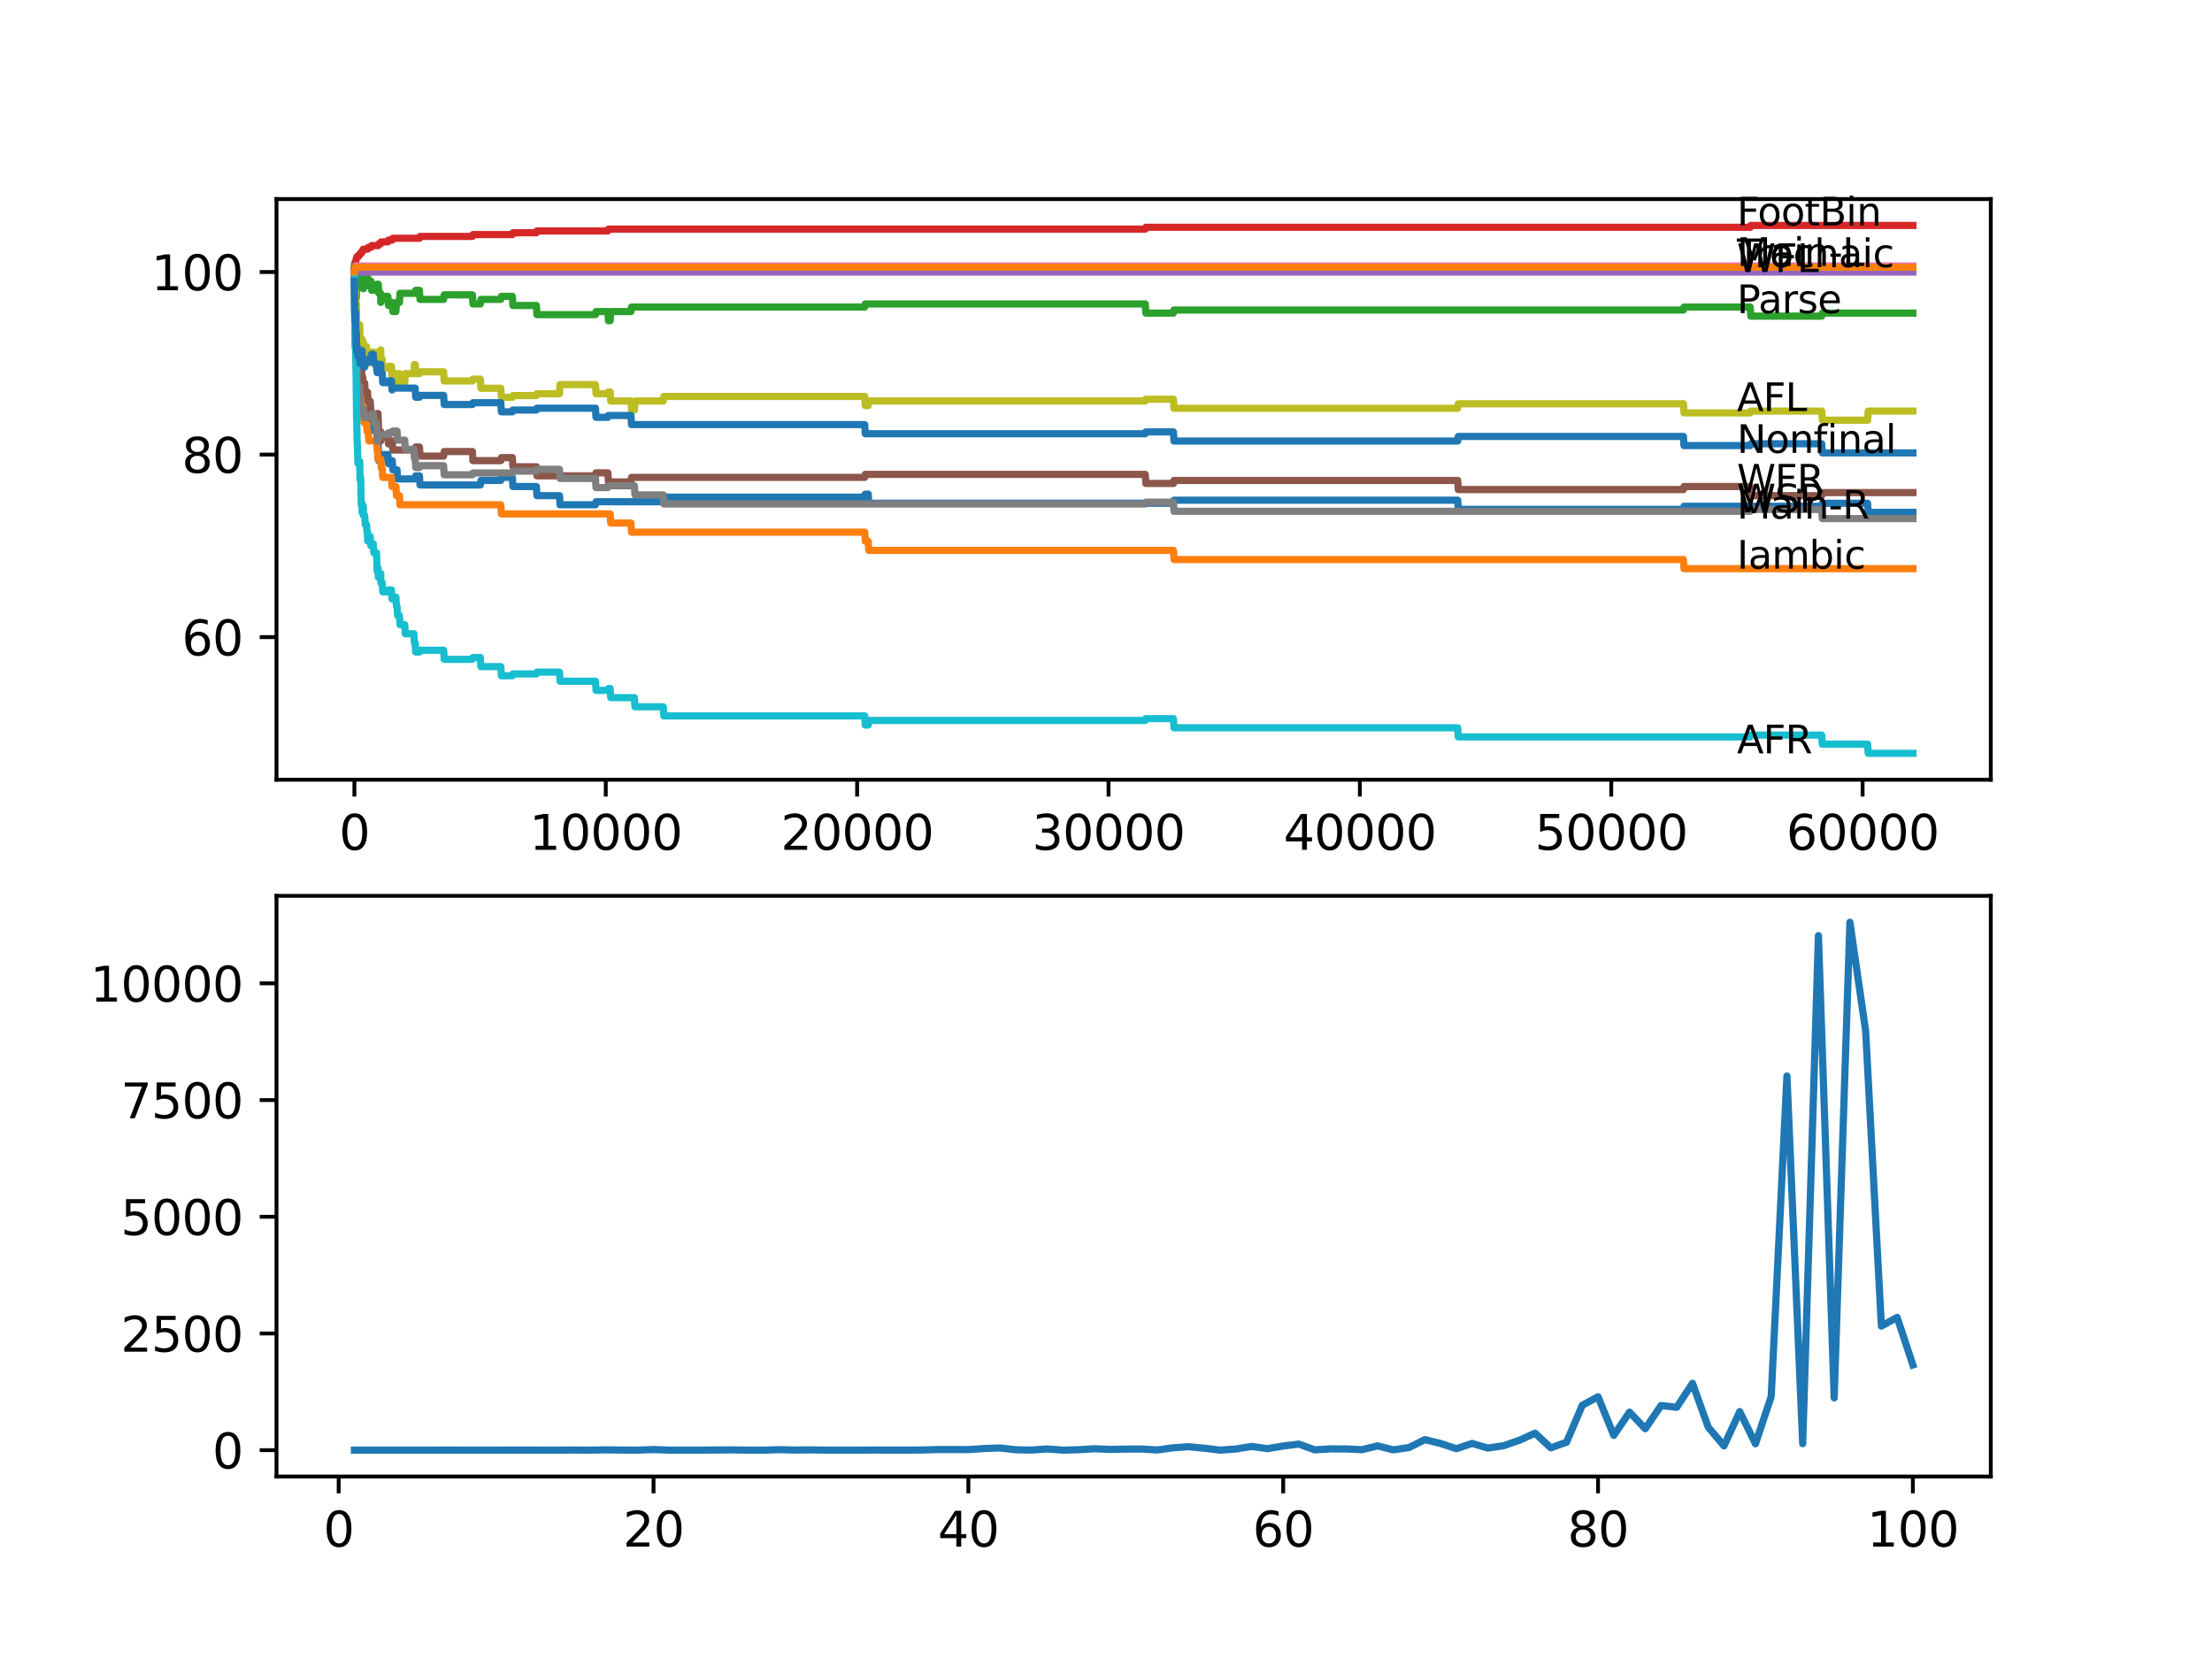 <?xml version="1.0" encoding="utf-8" standalone="no"?>
<!DOCTYPE svg PUBLIC "-//W3C//DTD SVG 1.1//EN"
  "http://www.w3.org/Graphics/SVG/1.1/DTD/svg11.dtd">
<svg xmlns:xlink="http://www.w3.org/1999/xlink" width="460.8pt" height="345.6pt" viewBox="0 0 460.8 345.6" xmlns="http://www.w3.org/2000/svg" version="1.1">
 <defs>
  <style type="text/css">*{stroke-linejoin: round; stroke-linecap: butt}</style>
 </defs>
 <g id="figure_1">
  <g id="patch_1">
   <path d="M 0 345.6 
L 460.8 345.6 
L 460.8 0 
L 0 0 
z
" style="fill: #ffffff"/>
  </g>
  <g id="axes_1">
   <g id="patch_2">
    <path d="M 57.6 162.432 
L 414.72 162.432 
L 414.72 41.472 
L 57.6 41.472 
z
" style="fill: #ffffff"/>
   </g>
   <g id="matplotlib.axis_1">
    <g id="xtick_1">
     <g id="line2d_1">
      <defs>
       <path id="m7d72844272" d="M 0 0 
L 0 3.5 
" style="stroke: #000000; stroke-width: 0.8"/>
      </defs>
      <g>
       <use xlink:href="#m7d72844272" x="73.827" y="162.432" style="stroke: #000000; stroke-width: 0.8"/>
      </g>
     </g>
     <g id="text_1">
      <!-- 0 -->
      <g transform="translate(70.646 177.03)scale(0.1 -0.1)">
       <defs>
        <path id="DejaVuSans-30" d="M 2034 4250 
Q 1547 4250 1301 3770 
Q 1056 3291 1056 2328 
Q 1056 1369 1301 889 
Q 1547 409 2034 409 
Q 2525 409 2770 889 
Q 3016 1369 3016 2328 
Q 3016 3291 2770 3770 
Q 2525 4250 2034 4250 
z
M 2034 4750 
Q 2819 4750 3233 4129 
Q 3647 3509 3647 2328 
Q 3647 1150 3233 529 
Q 2819 -91 2034 -91 
Q 1250 -91 836 529 
Q 422 1150 422 2328 
Q 422 3509 836 4129 
Q 1250 4750 2034 4750 
z
" transform="scale(0.016)"/>
       </defs>
       <use xlink:href="#DejaVuSans-30"/>
      </g>
     </g>
    </g>
    <g id="xtick_2">
     <g id="line2d_2">
      <g>
       <use xlink:href="#m7d72844272" x="126.192" y="162.432" style="stroke: #000000; stroke-width: 0.8"/>
      </g>
     </g>
     <g id="text_2">
      <!-- 10000 -->
      <g transform="translate(110.286 177.03)scale(0.1 -0.1)">
       <defs>
        <path id="DejaVuSans-31" d="M 794 531 
L 1825 531 
L 1825 4091 
L 703 3866 
L 703 4441 
L 1819 4666 
L 2450 4666 
L 2450 531 
L 3481 531 
L 3481 0 
L 794 0 
L 794 531 
z
" transform="scale(0.016)"/>
       </defs>
       <use xlink:href="#DejaVuSans-31"/>
       <use xlink:href="#DejaVuSans-30" x="63.623"/>
       <use xlink:href="#DejaVuSans-30" x="127.246"/>
       <use xlink:href="#DejaVuSans-30" x="190.869"/>
       <use xlink:href="#DejaVuSans-30" x="254.492"/>
      </g>
     </g>
    </g>
    <g id="xtick_3">
     <g id="line2d_3">
      <g>
       <use xlink:href="#m7d72844272" x="178.556" y="162.432" style="stroke: #000000; stroke-width: 0.8"/>
      </g>
     </g>
     <g id="text_3">
      <!-- 20000 -->
      <g transform="translate(162.65 177.03)scale(0.1 -0.1)">
       <defs>
        <path id="DejaVuSans-32" d="M 1228 531 
L 3431 531 
L 3431 0 
L 469 0 
L 469 531 
Q 828 903 1448 1529 
Q 2069 2156 2228 2338 
Q 2531 2678 2651 2914 
Q 2772 3150 2772 3378 
Q 2772 3750 2511 3984 
Q 2250 4219 1831 4219 
Q 1534 4219 1204 4116 
Q 875 4013 500 3803 
L 500 4441 
Q 881 4594 1212 4672 
Q 1544 4750 1819 4750 
Q 2544 4750 2975 4387 
Q 3406 4025 3406 3419 
Q 3406 3131 3298 2873 
Q 3191 2616 2906 2266 
Q 2828 2175 2409 1742 
Q 1991 1309 1228 531 
z
" transform="scale(0.016)"/>
       </defs>
       <use xlink:href="#DejaVuSans-32"/>
       <use xlink:href="#DejaVuSans-30" x="63.623"/>
       <use xlink:href="#DejaVuSans-30" x="127.246"/>
       <use xlink:href="#DejaVuSans-30" x="190.869"/>
       <use xlink:href="#DejaVuSans-30" x="254.492"/>
      </g>
     </g>
    </g>
    <g id="xtick_4">
     <g id="line2d_4">
      <g>
       <use xlink:href="#m7d72844272" x="230.921" y="162.432" style="stroke: #000000; stroke-width: 0.8"/>
      </g>
     </g>
     <g id="text_4">
      <!-- 30000 -->
      <g transform="translate(215.015 177.03)scale(0.1 -0.1)">
       <defs>
        <path id="DejaVuSans-33" d="M 2597 2516 
Q 3050 2419 3304 2112 
Q 3559 1806 3559 1356 
Q 3559 666 3084 287 
Q 2609 -91 1734 -91 
Q 1441 -91 1130 -33 
Q 819 25 488 141 
L 488 750 
Q 750 597 1062 519 
Q 1375 441 1716 441 
Q 2309 441 2620 675 
Q 2931 909 2931 1356 
Q 2931 1769 2642 2001 
Q 2353 2234 1838 2234 
L 1294 2234 
L 1294 2753 
L 1863 2753 
Q 2328 2753 2575 2939 
Q 2822 3125 2822 3475 
Q 2822 3834 2567 4026 
Q 2313 4219 1838 4219 
Q 1578 4219 1281 4162 
Q 984 4106 628 3988 
L 628 4550 
Q 988 4650 1302 4700 
Q 1616 4750 1894 4750 
Q 2613 4750 3031 4423 
Q 3450 4097 3450 3541 
Q 3450 3153 3228 2886 
Q 3006 2619 2597 2516 
z
" transform="scale(0.016)"/>
       </defs>
       <use xlink:href="#DejaVuSans-33"/>
       <use xlink:href="#DejaVuSans-30" x="63.623"/>
       <use xlink:href="#DejaVuSans-30" x="127.246"/>
       <use xlink:href="#DejaVuSans-30" x="190.869"/>
       <use xlink:href="#DejaVuSans-30" x="254.492"/>
      </g>
     </g>
    </g>
    <g id="xtick_5">
     <g id="line2d_5">
      <g>
       <use xlink:href="#m7d72844272" x="283.285" y="162.432" style="stroke: #000000; stroke-width: 0.8"/>
      </g>
     </g>
     <g id="text_5">
      <!-- 40000 -->
      <g transform="translate(267.379 177.03)scale(0.1 -0.1)">
       <defs>
        <path id="DejaVuSans-34" d="M 2419 4116 
L 825 1625 
L 2419 1625 
L 2419 4116 
z
M 2253 4666 
L 3047 4666 
L 3047 1625 
L 3713 1625 
L 3713 1100 
L 3047 1100 
L 3047 0 
L 2419 0 
L 2419 1100 
L 313 1100 
L 313 1709 
L 2253 4666 
z
" transform="scale(0.016)"/>
       </defs>
       <use xlink:href="#DejaVuSans-34"/>
       <use xlink:href="#DejaVuSans-30" x="63.623"/>
       <use xlink:href="#DejaVuSans-30" x="127.246"/>
       <use xlink:href="#DejaVuSans-30" x="190.869"/>
       <use xlink:href="#DejaVuSans-30" x="254.492"/>
      </g>
     </g>
    </g>
    <g id="xtick_6">
     <g id="line2d_6">
      <g>
       <use xlink:href="#m7d72844272" x="335.65" y="162.432" style="stroke: #000000; stroke-width: 0.8"/>
      </g>
     </g>
     <g id="text_6">
      <!-- 50000 -->
      <g transform="translate(319.744 177.03)scale(0.1 -0.1)">
       <defs>
        <path id="DejaVuSans-35" d="M 691 4666 
L 3169 4666 
L 3169 4134 
L 1269 4134 
L 1269 2991 
Q 1406 3038 1543 3061 
Q 1681 3084 1819 3084 
Q 2600 3084 3056 2656 
Q 3513 2228 3513 1497 
Q 3513 744 3044 326 
Q 2575 -91 1722 -91 
Q 1428 -91 1123 -41 
Q 819 9 494 109 
L 494 744 
Q 775 591 1075 516 
Q 1375 441 1709 441 
Q 2250 441 2565 725 
Q 2881 1009 2881 1497 
Q 2881 1984 2565 2268 
Q 2250 2553 1709 2553 
Q 1456 2553 1204 2497 
Q 953 2441 691 2322 
L 691 4666 
z
" transform="scale(0.016)"/>
       </defs>
       <use xlink:href="#DejaVuSans-35"/>
       <use xlink:href="#DejaVuSans-30" x="63.623"/>
       <use xlink:href="#DejaVuSans-30" x="127.246"/>
       <use xlink:href="#DejaVuSans-30" x="190.869"/>
       <use xlink:href="#DejaVuSans-30" x="254.492"/>
      </g>
     </g>
    </g>
    <g id="xtick_7">
     <g id="line2d_7">
      <g>
       <use xlink:href="#m7d72844272" x="388.014" y="162.432" style="stroke: #000000; stroke-width: 0.8"/>
      </g>
     </g>
     <g id="text_7">
      <!-- 60000 -->
      <g transform="translate(372.108 177.03)scale(0.1 -0.1)">
       <defs>
        <path id="DejaVuSans-36" d="M 2113 2584 
Q 1688 2584 1439 2293 
Q 1191 2003 1191 1497 
Q 1191 994 1439 701 
Q 1688 409 2113 409 
Q 2538 409 2786 701 
Q 3034 994 3034 1497 
Q 3034 2003 2786 2293 
Q 2538 2584 2113 2584 
z
M 3366 4563 
L 3366 3988 
Q 3128 4100 2886 4159 
Q 2644 4219 2406 4219 
Q 1781 4219 1451 3797 
Q 1122 3375 1075 2522 
Q 1259 2794 1537 2939 
Q 1816 3084 2150 3084 
Q 2853 3084 3261 2657 
Q 3669 2231 3669 1497 
Q 3669 778 3244 343 
Q 2819 -91 2113 -91 
Q 1303 -91 875 529 
Q 447 1150 447 2328 
Q 447 3434 972 4092 
Q 1497 4750 2381 4750 
Q 2619 4750 2861 4703 
Q 3103 4656 3366 4563 
z
" transform="scale(0.016)"/>
       </defs>
       <use xlink:href="#DejaVuSans-36"/>
       <use xlink:href="#DejaVuSans-30" x="63.623"/>
       <use xlink:href="#DejaVuSans-30" x="127.246"/>
       <use xlink:href="#DejaVuSans-30" x="190.869"/>
       <use xlink:href="#DejaVuSans-30" x="254.492"/>
      </g>
     </g>
    </g>
   </g>
   <g id="matplotlib.axis_2">
    <g id="ytick_1">
     <g id="line2d_8">
      <defs>
       <path id="m6dbeac0770" d="M 0 0 
L -3.5 0 
" style="stroke: #000000; stroke-width: 0.8"/>
      </defs>
      <g>
       <use xlink:href="#m6dbeac0770" x="57.6" y="132.723" style="stroke: #000000; stroke-width: 0.8"/>
      </g>
     </g>
     <g id="text_8">
      <!-- 60 -->
      <g transform="translate(37.875 136.522)scale(0.1 -0.1)">
       <use xlink:href="#DejaVuSans-36"/>
       <use xlink:href="#DejaVuSans-30" x="63.623"/>
      </g>
     </g>
    </g>
    <g id="ytick_2">
     <g id="line2d_9">
      <g>
       <use xlink:href="#m6dbeac0770" x="57.6" y="94.695" style="stroke: #000000; stroke-width: 0.8"/>
      </g>
     </g>
     <g id="text_9">
      <!-- 80 -->
      <g transform="translate(37.875 98.494)scale(0.1 -0.1)">
       <defs>
        <path id="DejaVuSans-38" d="M 2034 2216 
Q 1584 2216 1326 1975 
Q 1069 1734 1069 1313 
Q 1069 891 1326 650 
Q 1584 409 2034 409 
Q 2484 409 2743 651 
Q 3003 894 3003 1313 
Q 3003 1734 2745 1975 
Q 2488 2216 2034 2216 
z
M 1403 2484 
Q 997 2584 770 2862 
Q 544 3141 544 3541 
Q 544 4100 942 4425 
Q 1341 4750 2034 4750 
Q 2731 4750 3128 4425 
Q 3525 4100 3525 3541 
Q 3525 3141 3298 2862 
Q 3072 2584 2669 2484 
Q 3125 2378 3379 2068 
Q 3634 1759 3634 1313 
Q 3634 634 3220 271 
Q 2806 -91 2034 -91 
Q 1263 -91 848 271 
Q 434 634 434 1313 
Q 434 1759 690 2068 
Q 947 2378 1403 2484 
z
M 1172 3481 
Q 1172 3119 1398 2916 
Q 1625 2713 2034 2713 
Q 2441 2713 2670 2916 
Q 2900 3119 2900 3481 
Q 2900 3844 2670 4047 
Q 2441 4250 2034 4250 
Q 1625 4250 1398 4047 
Q 1172 3844 1172 3481 
z
" transform="scale(0.016)"/>
       </defs>
       <use xlink:href="#DejaVuSans-38"/>
       <use xlink:href="#DejaVuSans-30" x="63.623"/>
      </g>
     </g>
    </g>
    <g id="ytick_3">
     <g id="line2d_10">
      <g>
       <use xlink:href="#m6dbeac0770" x="57.6" y="56.667" style="stroke: #000000; stroke-width: 0.8"/>
      </g>
     </g>
     <g id="text_10">
      <!-- 100 -->
      <g transform="translate(31.512 60.466)scale(0.1 -0.1)">
       <use xlink:href="#DejaVuSans-31"/>
       <use xlink:href="#DejaVuSans-30" x="63.623"/>
       <use xlink:href="#DejaVuSans-30" x="127.246"/>
      </g>
     </g>
    </g>
   </g>
   <g id="line2d_11">
    <path d="M 73.833 56.033 
L 73.911 65.857 
L 73.969 65.54 
L 73.985 65.54 
L 74.115 74.097 
L 74.126 74.097 
L 74.131 73.463 
L 74.215 75.998 
L 74.22 75.998 
L 74.241 75.998 
L 74.309 79.167 
L 74.356 78.216 
L 74.451 78.216 
L 74.513 77.583 
L 74.519 79.484 
L 74.55 79.484 
L 74.697 79.484 
L 74.812 81.385 
L 74.99 81.385 
L 75.105 80.435 
L 75.346 80.435 
L 75.43 82.336 
L 75.456 81.702 
L 75.556 81.702 
L 75.671 83.604 
L 75.681 83.604 
L 75.702 85.505 
L 75.791 84.871 
L 75.969 84.871 
L 76.084 86.773 
L 76.577 86.773 
L 76.692 85.822 
L 76.708 85.822 
L 76.823 87.723 
L 77.294 87.723 
L 77.409 89.625 
L 77.76 89.625 
L 77.875 88.991 
L 78.441 88.991 
L 78.477 88.357 
L 78.483 90.258 
L 78.54 90.258 
L 78.619 90.258 
L 78.734 92.16 
L 78.755 92.16 
L 78.875 95.963 
L 79.321 95.963 
L 79.436 95.329 
L 79.619 95.329 
L 79.734 94.695 
L 80.802 94.695 
L 80.918 96.596 
L 81.551 96.596 
L 81.666 95.963 
L 81.719 95.963 
L 81.834 97.864 
L 82.709 97.864 
L 82.824 99.765 
L 86.484 99.765 
L 86.599 99.132 
L 87.379 99.132 
L 87.495 101.033 
L 100.067 101.033 
L 100.183 100.082 
L 104.33 100.082 
L 104.445 99.449 
L 106.733 99.449 
L 106.849 101.35 
L 111.739 101.35 
L 111.855 103.251 
L 116.552 103.251 
L 116.667 105.153 
L 124.05 105.153 
L 124.165 104.519 
L 138.168 104.519 
L 138.283 103.568 
L 180.138 103.568 
L 180.253 102.934 
L 180.866 102.934 
L 180.981 104.836 
L 244.447 104.836 
L 244.562 104.202 
L 303.666 104.202 
L 303.781 106.103 
L 350.689 106.103 
L 350.804 105.47 
L 379.5 105.47 
L 379.615 104.836 
L 389.062 104.836 
L 389.177 106.737 
L 398.487 106.737 
L 398.487 106.737 
" clip-path="url(#p4b71e488ff)" style="fill: none; stroke: #1f77b4; stroke-width: 1.5; stroke-linecap: square"/>
   </g>
   <g id="line2d_12">
    <path d="M 73.833 56.667 
L 73.838 56.667 
L 73.974 67.125 
L 73.985 67.125 
L 74.11 72.829 
L 74.126 72.829 
L 74.246 76.632 
L 74.257 76.632 
L 74.383 82.336 
L 75.43 82.336 
L 75.545 84.237 
L 75.681 84.237 
L 75.802 88.04 
L 76.357 88.04 
L 76.472 89.942 
L 76.708 89.942 
L 76.823 91.843 
L 78.441 91.843 
L 78.556 93.744 
L 78.619 93.744 
L 78.734 95.646 
L 79.321 95.646 
L 79.436 97.547 
L 79.619 97.547 
L 79.734 99.449 
L 81.551 99.449 
L 81.666 101.35 
L 82.473 101.35 
L 82.588 103.251 
L 83.206 103.251 
L 83.321 105.153 
L 104.33 105.153 
L 104.445 107.054 
L 127.114 107.054 
L 127.229 108.955 
L 131.439 108.955 
L 131.554 110.857 
L 180.138 110.857 
L 180.253 112.758 
L 180.866 112.758 
L 180.981 114.66 
L 244.447 114.66 
L 244.562 116.561 
L 350.689 116.561 
L 350.804 118.462 
L 398.487 118.462 
L 398.487 118.462 
" clip-path="url(#p4b71e488ff)" style="fill: none; stroke: #ff7f0e; stroke-width: 1.5; stroke-linecap: square"/>
   </g>
   <g id="line2d_13">
    <path d="M 73.833 56.033 
L 73.843 56.033 
L 73.854 59.836 
L 73.885 54.766 
L 73.953 57.301 
L 74.063 57.301 
L 74.136 61.421 
L 74.184 60.787 
L 74.194 60.787 
L 74.257 62.055 
L 74.33 57.618 
L 74.451 57.618 
L 74.566 56.984 
L 74.697 56.984 
L 74.812 58.886 
L 74.943 58.886 
L 75 56.984 
L 75.053 58.886 
L 75.137 58.886 
L 75.252 56.984 
L 75.346 56.984 
L 75.43 58.886 
L 75.456 58.252 
L 75.556 58.252 
L 75.671 60.153 
L 75.702 60.153 
L 75.817 59.519 
L 76.357 59.519 
L 76.472 57.618 
L 76.571 57.618 
L 76.577 59.519 
L 76.681 58.569 
L 77.294 58.569 
L 77.409 60.47 
L 77.76 60.47 
L 77.875 59.836 
L 78.441 59.836 
L 78.556 59.202 
L 78.807 59.202 
L 78.923 61.104 
L 79.289 61.104 
L 79.321 63.005 
L 79.399 62.371 
L 79.619 62.371 
L 79.734 61.738 
L 80.802 61.738 
L 80.918 63.639 
L 81.551 63.639 
L 81.666 63.005 
L 81.719 63.005 
L 81.834 64.907 
L 82.473 64.907 
L 82.588 63.005 
L 83.206 63.005 
L 83.321 61.104 
L 86.484 61.104 
L 86.599 60.47 
L 87.379 60.47 
L 87.495 62.371 
L 92.417 62.371 
L 92.532 61.421 
L 98.407 61.421 
L 98.523 63.322 
L 100.067 63.322 
L 100.183 62.371 
L 104.33 62.371 
L 104.445 61.738 
L 106.733 61.738 
L 106.849 63.639 
L 111.739 63.639 
L 111.855 65.54 
L 124.05 65.54 
L 124.165 64.907 
L 126.632 64.907 
L 126.747 66.808 
L 127.114 66.808 
L 127.229 64.907 
L 131.439 64.907 
L 131.554 63.956 
L 180.138 63.956 
L 180.253 63.322 
L 238.582 63.322 
L 238.697 65.224 
L 244.447 65.224 
L 244.562 64.59 
L 350.689 64.59 
L 350.804 63.956 
L 364.607 63.956 
L 364.723 65.857 
L 379.5 65.857 
L 379.615 65.224 
L 398.487 65.224 
L 398.487 65.224 
" clip-path="url(#p4b71e488ff)" style="fill: none; stroke: #2ca02c; stroke-width: 1.5; stroke-linecap: square"/>
   </g>
   <g id="line2d_14">
    <path d="M 73.833 56.667 
L 73.838 56.667 
L 73.964 55.051 
L 74.063 55.051 
L 74.189 53.91 
L 74.252 53.91 
L 74.367 53.435 
L 74.697 53.435 
L 74.812 53.055 
L 75 53.055 
L 75.116 52.674 
L 75.346 52.674 
L 75.461 52.294 
L 75.556 52.294 
L 75.671 51.914 
L 76.571 51.914 
L 76.687 51.534 
L 77.294 51.534 
L 77.409 51.153 
L 78.807 51.153 
L 78.923 50.773 
L 79.289 50.773 
L 79.404 50.393 
L 80.802 50.393 
L 80.918 50.012 
L 81.719 50.012 
L 81.834 49.632 
L 87.379 49.632 
L 87.495 49.252 
L 98.407 49.252 
L 98.523 48.872 
L 106.733 48.872 
L 106.849 48.491 
L 111.739 48.491 
L 111.855 48.111 
L 126.632 48.111 
L 126.747 47.731 
L 238.582 47.731 
L 238.697 47.35 
L 364.607 47.35 
L 364.723 46.97 
L 398.487 46.97 
L 398.487 46.97 
" clip-path="url(#p4b71e488ff)" style="fill: none; stroke: #d62728; stroke-width: 1.5; stroke-linecap: square"/>
   </g>
   <g id="line2d_15">
    <path d="M 73.833 56.667 
L 398.487 56.667 
L 398.487 56.667 
" clip-path="url(#p4b71e488ff)" style="fill: none; stroke: #9467bd; stroke-width: 1.5; stroke-linecap: square"/>
   </g>
   <g id="line2d_16">
    <path d="M 73.833 56.033 
L 73.843 55.4 
L 73.911 59.836 
L 73.917 59.836 
L 73.937 58.569 
L 73.979 62.371 
L 74.006 62.371 
L 74.063 62.371 
L 74.136 66.491 
L 74.184 65.857 
L 74.194 65.857 
L 74.21 65.224 
L 74.257 70.928 
L 74.267 70.294 
L 74.283 70.294 
L 74.294 69.343 
L 74.299 71.245 
L 74.388 71.245 
L 74.451 71.245 
L 74.566 70.611 
L 74.697 70.611 
L 74.812 72.512 
L 74.943 72.512 
L 75 71.561 
L 75.006 73.463 
L 75.048 73.463 
L 75.142 73.463 
L 75.262 77.266 
L 75.346 77.266 
L 75.43 79.167 
L 75.456 78.533 
L 75.556 78.533 
L 75.671 80.435 
L 75.702 80.435 
L 75.817 79.801 
L 75.969 79.801 
L 76.084 81.702 
L 76.571 81.702 
L 76.687 83.604 
L 77.126 83.604 
L 77.242 85.505 
L 77.294 85.505 
L 77.409 87.406 
L 77.76 87.406 
L 77.875 86.773 
L 78.441 86.773 
L 78.556 86.139 
L 78.755 86.139 
L 78.875 89.942 
L 79.289 89.942 
L 79.321 91.843 
L 79.399 91.209 
L 79.619 91.209 
L 79.734 90.575 
L 80.802 90.575 
L 80.918 92.477 
L 81.551 92.477 
L 81.666 91.843 
L 81.719 91.843 
L 81.834 93.744 
L 86.484 93.744 
L 86.599 93.111 
L 87.379 93.111 
L 87.495 95.012 
L 92.417 95.012 
L 92.532 94.061 
L 98.407 94.061 
L 98.523 95.963 
L 104.33 95.963 
L 104.445 95.329 
L 106.733 95.329 
L 106.849 97.23 
L 111.739 97.23 
L 111.855 99.132 
L 124.05 99.132 
L 124.165 98.498 
L 126.632 98.498 
L 126.747 100.399 
L 131.439 100.399 
L 131.554 99.449 
L 180.138 99.449 
L 180.253 98.815 
L 238.582 98.815 
L 238.697 100.716 
L 244.447 100.716 
L 244.562 100.082 
L 303.666 100.082 
L 303.781 101.984 
L 350.689 101.984 
L 350.804 101.35 
L 364.607 101.35 
L 364.723 103.251 
L 379.5 103.251 
L 379.615 102.617 
L 398.487 102.617 
L 398.487 102.617 
" clip-path="url(#p4b71e488ff)" style="fill: none; stroke: #8c564b; stroke-width: 1.5; stroke-linecap: square"/>
   </g>
   <g id="line2d_17">
    <path d="M 73.833 56.667 
L 73.948 56.033 
L 73.974 56.033 
L 74.089 55.4 
L 398.487 55.4 
L 398.487 55.4 
" clip-path="url(#p4b71e488ff)" style="fill: none; stroke: #e377c2; stroke-width: 1.5; stroke-linecap: square"/>
   </g>
   <g id="line2d_18">
    <path d="M 73.833 58.569 
L 73.969 68.741 
L 73.974 68.741 
L 74.095 72.164 
L 74.194 71.403 
L 74.32 77.107 
L 74.377 77.107 
L 74.498 80.91 
L 74.697 80.91 
L 74.812 80.53 
L 74.943 80.53 
L 75 84.332 
L 75.063 83.952 
L 75.137 83.952 
L 75.252 85.854 
L 75.346 85.854 
L 75.461 85.473 
L 75.556 85.473 
L 75.671 85.093 
L 75.702 85.093 
L 75.817 86.994 
L 76.571 86.994 
L 76.687 86.614 
L 77.294 86.614 
L 77.409 86.234 
L 77.76 86.234 
L 77.875 88.135 
L 78.441 88.135 
L 78.561 91.938 
L 78.619 91.938 
L 78.734 91.304 
L 78.807 91.304 
L 78.923 90.924 
L 79.289 90.924 
L 79.404 90.544 
L 80.802 90.544 
L 80.918 90.163 
L 81.719 90.163 
L 81.834 89.783 
L 82.709 89.783 
L 82.824 91.685 
L 84.316 91.685 
L 84.431 93.586 
L 86.222 93.586 
L 86.337 95.487 
L 86.484 95.487 
L 86.599 97.389 
L 87.379 97.389 
L 87.495 97.008 
L 92.417 97.008 
L 92.532 98.91 
L 98.407 98.91 
L 98.523 98.53 
L 106.733 98.53 
L 106.849 98.149 
L 111.739 98.149 
L 111.855 97.769 
L 116.552 97.769 
L 116.667 99.67 
L 124.05 99.67 
L 124.165 101.572 
L 126.632 101.572 
L 126.747 101.191 
L 132.156 101.191 
L 132.271 103.093 
L 138.168 103.093 
L 138.283 104.994 
L 238.582 104.994 
L 238.697 104.614 
L 244.447 104.614 
L 244.562 106.515 
L 364.607 106.515 
L 364.723 106.135 
L 379.5 106.135 
L 379.615 108.036 
L 398.487 108.036 
L 398.487 108.036 
" clip-path="url(#p4b71e488ff)" style="fill: none; stroke: #7f7f7f; stroke-width: 1.5; stroke-linecap: square"/>
   </g>
   <g id="line2d_19">
    <path d="M 73.833 58.569 
L 73.937 66.459 
L 73.958 65.509 
L 73.974 65.509 
L 74.074 60.692 
L 74.11 62.213 
L 74.126 62.213 
L 74.21 67.537 
L 74.241 66.586 
L 74.257 63.259 
L 74.314 69.914 
L 74.341 69.914 
L 74.377 69.914 
L 74.451 68.012 
L 74.487 69.914 
L 74.513 69.914 
L 74.629 68.012 
L 74.697 68.012 
L 74.812 67.632 
L 74.943 67.632 
L 75 71.435 
L 75.063 71.054 
L 75.137 71.054 
L 75.142 72.956 
L 75.247 71.054 
L 75.346 71.054 
L 75.43 70.674 
L 75.435 72.576 
L 75.556 72.576 
L 75.671 72.195 
L 75.681 72.195 
L 75.702 71.245 
L 75.707 73.146 
L 75.786 73.146 
L 75.969 73.146 
L 76.084 72.195 
L 76.357 72.195 
L 76.472 74.097 
L 76.571 74.097 
L 76.577 73.716 
L 76.582 75.618 
L 76.66 75.618 
L 76.708 75.618 
L 76.823 74.667 
L 77.126 74.667 
L 77.242 73.716 
L 77.294 73.716 
L 77.409 73.336 
L 77.76 73.336 
L 77.875 75.237 
L 78.441 75.237 
L 78.477 77.139 
L 78.551 75.237 
L 78.619 75.237 
L 78.734 74.604 
L 78.755 74.604 
L 78.87 73.273 
L 79.289 73.273 
L 79.321 72.892 
L 79.326 74.794 
L 79.378 74.794 
L 79.619 74.794 
L 79.734 76.695 
L 80.802 76.695 
L 80.918 76.315 
L 81.551 76.315 
L 81.666 78.216 
L 81.719 78.216 
L 81.834 77.836 
L 82.473 77.836 
L 82.588 79.737 
L 82.709 79.737 
L 82.824 77.836 
L 83.206 77.836 
L 83.321 79.737 
L 84.316 79.737 
L 84.431 77.836 
L 86.222 77.836 
L 86.337 75.935 
L 86.484 75.935 
L 86.599 77.836 
L 87.379 77.836 
L 87.495 77.456 
L 92.417 77.456 
L 92.532 79.357 
L 98.407 79.357 
L 98.523 78.977 
L 100.067 78.977 
L 100.183 80.878 
L 104.33 80.878 
L 104.445 82.78 
L 106.733 82.78 
L 106.849 82.399 
L 111.739 82.399 
L 111.855 82.019 
L 116.552 82.019 
L 116.667 80.118 
L 124.05 80.118 
L 124.165 82.019 
L 126.632 82.019 
L 126.747 81.639 
L 127.114 81.639 
L 127.229 83.54 
L 131.439 83.54 
L 131.554 85.442 
L 132.156 85.442 
L 132.271 83.54 
L 138.168 83.54 
L 138.283 82.59 
L 180.138 82.59 
L 180.253 84.491 
L 180.866 84.491 
L 180.981 83.54 
L 238.582 83.54 
L 238.697 83.16 
L 244.447 83.16 
L 244.562 85.061 
L 303.666 85.061 
L 303.781 84.111 
L 350.689 84.111 
L 350.804 86.012 
L 364.607 86.012 
L 364.723 85.632 
L 379.5 85.632 
L 379.615 87.533 
L 389.062 87.533 
L 389.177 85.632 
L 398.487 85.632 
L 398.487 85.632 
" clip-path="url(#p4b71e488ff)" style="fill: none; stroke: #bcbd22; stroke-width: 1.5; stroke-linecap: square"/>
   </g>
   <g id="line2d_20">
    <path d="M 73.833 58.569 
L 73.848 57.079 
L 73.875 64.685 
L 73.985 72.48 
L 74 70.579 
L 74.058 70.579 
L 74.068 69.248 
L 74.131 74.572 
L 74.136 74.192 
L 74.278 87.026 
L 74.294 87.026 
L 74.419 92.73 
L 74.451 92.73 
L 74.571 96.533 
L 74.697 96.533 
L 74.812 96.153 
L 74.943 96.153 
L 75 99.956 
L 75.063 99.575 
L 75.137 99.575 
L 75.262 105.279 
L 75.346 105.279 
L 75.43 104.899 
L 75.435 106.801 
L 75.556 106.801 
L 75.671 106.42 
L 75.681 106.42 
L 75.702 105.47 
L 75.707 107.371 
L 75.786 107.371 
L 75.969 107.371 
L 76.084 109.272 
L 76.357 109.272 
L 76.472 111.174 
L 76.571 111.174 
L 76.577 110.793 
L 76.582 112.695 
L 76.66 112.695 
L 76.708 112.695 
L 76.823 111.744 
L 77.126 111.744 
L 77.242 113.646 
L 77.294 113.646 
L 77.409 113.265 
L 77.76 113.265 
L 77.875 115.167 
L 78.441 115.167 
L 78.561 118.969 
L 78.619 118.969 
L 78.734 118.336 
L 78.755 118.336 
L 78.807 120.237 
L 78.87 119.857 
L 79.289 119.857 
L 79.321 119.476 
L 79.326 121.378 
L 79.378 121.378 
L 79.619 121.378 
L 79.734 123.279 
L 80.802 123.279 
L 80.918 122.899 
L 81.551 122.899 
L 81.666 124.8 
L 81.719 124.8 
L 81.834 124.42 
L 82.473 124.42 
L 82.588 126.321 
L 82.709 126.321 
L 82.824 128.223 
L 83.206 128.223 
L 83.321 130.124 
L 84.316 130.124 
L 84.431 132.026 
L 86.222 132.026 
L 86.337 133.927 
L 86.484 133.927 
L 86.599 135.828 
L 87.379 135.828 
L 87.495 135.448 
L 92.417 135.448 
L 92.532 137.35 
L 98.407 137.35 
L 98.523 136.969 
L 100.067 136.969 
L 100.183 138.871 
L 104.33 138.871 
L 104.445 140.772 
L 106.733 140.772 
L 106.849 140.392 
L 111.739 140.392 
L 111.855 140.011 
L 116.552 140.011 
L 116.667 141.913 
L 124.05 141.913 
L 124.165 143.814 
L 126.632 143.814 
L 126.747 143.434 
L 127.114 143.434 
L 127.229 145.335 
L 132.156 145.335 
L 132.271 147.237 
L 138.168 147.237 
L 138.283 149.138 
L 180.138 149.138 
L 180.253 151.04 
L 180.866 151.04 
L 180.981 150.089 
L 238.582 150.089 
L 238.697 149.709 
L 244.447 149.709 
L 244.562 151.61 
L 303.666 151.61 
L 303.781 153.511 
L 364.607 153.511 
L 364.723 153.131 
L 379.5 153.131 
L 379.615 155.032 
L 389.062 155.032 
L 389.177 156.934 
L 398.487 156.934 
L 398.487 156.934 
" clip-path="url(#p4b71e488ff)" style="fill: none; stroke: #17becf; stroke-width: 1.5; stroke-linecap: square"/>
   </g>
   <g id="line2d_21">
    <path d="M 73.833 58.569 
L 73.937 66.935 
L 73.964 65.984 
L 73.974 65.984 
L 74.074 64.97 
L 74.199 71.815 
L 74.21 71.815 
L 74.257 69.438 
L 74.288 73.241 
L 74.314 72.29 
L 74.451 72.29 
L 74.566 74.192 
L 74.697 74.192 
L 74.812 73.811 
L 74.943 73.811 
L 75 75.713 
L 75.058 75.333 
L 75.142 75.333 
L 75.262 73.431 
L 75.346 73.431 
L 75.43 73.051 
L 75.435 74.952 
L 75.556 74.952 
L 75.671 74.572 
L 75.702 74.572 
L 75.817 76.473 
L 75.969 76.473 
L 76.084 75.523 
L 76.571 75.523 
L 76.687 75.142 
L 77.126 75.142 
L 77.242 74.192 
L 77.294 74.192 
L 77.409 73.811 
L 77.76 73.811 
L 77.875 75.713 
L 78.441 75.713 
L 78.556 77.614 
L 78.755 77.614 
L 78.87 76.283 
L 79.289 76.283 
L 79.321 75.903 
L 79.326 77.804 
L 79.378 77.804 
L 79.619 77.804 
L 79.734 79.706 
L 80.802 79.706 
L 80.918 79.325 
L 81.551 79.325 
L 81.666 81.227 
L 81.719 81.227 
L 81.834 80.847 
L 86.484 80.847 
L 86.599 82.748 
L 87.379 82.748 
L 87.495 82.368 
L 92.417 82.368 
L 92.532 84.269 
L 98.407 84.269 
L 98.523 83.889 
L 104.33 83.889 
L 104.445 85.79 
L 106.733 85.79 
L 106.849 85.41 
L 111.739 85.41 
L 111.855 85.03 
L 124.05 85.03 
L 124.165 86.931 
L 126.632 86.931 
L 126.747 86.551 
L 131.439 86.551 
L 131.554 88.452 
L 180.138 88.452 
L 180.253 90.354 
L 238.582 90.354 
L 238.697 89.973 
L 244.447 89.973 
L 244.562 91.875 
L 303.666 91.875 
L 303.781 90.924 
L 350.689 90.924 
L 350.804 92.825 
L 364.607 92.825 
L 364.723 92.445 
L 379.5 92.445 
L 379.615 94.346 
L 398.487 94.346 
L 398.487 94.346 
" clip-path="url(#p4b71e488ff)" style="fill: none; stroke: #1f77b4; stroke-width: 1.5; stroke-linecap: square"/>
   </g>
   <g id="line2d_22">
    <path d="M 73.833 56.667 
L 73.843 56.667 
L 73.964 55.653 
L 398.487 55.653 
L 398.487 55.653 
" clip-path="url(#p4b71e488ff)" style="fill: none; stroke: #ff7f0e; stroke-width: 1.5; stroke-linecap: square"/>
   </g>
   <g id="patch_3">
    <path d="M 57.6 162.432 
L 57.6 41.472 
" style="fill: none; stroke: #000000; stroke-width: 0.8; stroke-linejoin: miter; stroke-linecap: square"/>
   </g>
   <g id="patch_4">
    <path d="M 414.72 162.432 
L 414.72 41.472 
" style="fill: none; stroke: #000000; stroke-width: 0.8; stroke-linejoin: miter; stroke-linecap: square"/>
   </g>
   <g id="patch_5">
    <path d="M 57.6 162.432 
L 414.72 162.432 
" style="fill: none; stroke: #000000; stroke-width: 0.8; stroke-linejoin: miter; stroke-linecap: square"/>
   </g>
   <g id="patch_6">
    <path d="M 57.6 41.472 
L 414.72 41.472 
" style="fill: none; stroke: #000000; stroke-width: 0.8; stroke-linejoin: miter; stroke-linecap: square"/>
   </g>
   <g id="text_11">
    <!-- WSP -->
    <g transform="translate(361.832 106.737)scale(0.08 -0.08)">
     <defs>
      <path id="DejaVuSans-57" d="M 213 4666 
L 850 4666 
L 1831 722 
L 2809 4666 
L 3519 4666 
L 4500 722 
L 5478 4666 
L 6119 4666 
L 4947 0 
L 4153 0 
L 3169 4050 
L 2175 0 
L 1381 0 
L 213 4666 
z
" transform="scale(0.016)"/>
      <path id="DejaVuSans-53" d="M 3425 4513 
L 3425 3897 
Q 3066 4069 2747 4153 
Q 2428 4238 2131 4238 
Q 1616 4238 1336 4038 
Q 1056 3838 1056 3469 
Q 1056 3159 1242 3001 
Q 1428 2844 1947 2747 
L 2328 2669 
Q 3034 2534 3370 2195 
Q 3706 1856 3706 1288 
Q 3706 609 3251 259 
Q 2797 -91 1919 -91 
Q 1588 -91 1214 -16 
Q 841 59 441 206 
L 441 856 
Q 825 641 1194 531 
Q 1563 422 1919 422 
Q 2459 422 2753 634 
Q 3047 847 3047 1241 
Q 3047 1584 2836 1778 
Q 2625 1972 2144 2069 
L 1759 2144 
Q 1053 2284 737 2584 
Q 422 2884 422 3419 
Q 422 4038 858 4394 
Q 1294 4750 2059 4750 
Q 2388 4750 2728 4690 
Q 3069 4631 3425 4513 
z
" transform="scale(0.016)"/>
      <path id="DejaVuSans-50" d="M 1259 4147 
L 1259 2394 
L 2053 2394 
Q 2494 2394 2734 2622 
Q 2975 2850 2975 3272 
Q 2975 3691 2734 3919 
Q 2494 4147 2053 4147 
L 1259 4147 
z
M 628 4666 
L 2053 4666 
Q 2838 4666 3239 4311 
Q 3641 3956 3641 3272 
Q 3641 2581 3239 2228 
Q 2838 1875 2053 1875 
L 1259 1875 
L 1259 0 
L 628 0 
L 628 4666 
z
" transform="scale(0.016)"/>
     </defs>
     <use xlink:href="#DejaVuSans-57"/>
     <use xlink:href="#DejaVuSans-53" x="98.877"/>
     <use xlink:href="#DejaVuSans-50" x="162.354"/>
    </g>
   </g>
   <g id="text_12">
    <!-- Iambic -->
    <g transform="translate(361.832 118.462)scale(0.08 -0.08)">
     <defs>
      <path id="DejaVuSans-49" d="M 628 4666 
L 1259 4666 
L 1259 0 
L 628 0 
L 628 4666 
z
" transform="scale(0.016)"/>
      <path id="DejaVuSans-61" d="M 2194 1759 
Q 1497 1759 1228 1600 
Q 959 1441 959 1056 
Q 959 750 1161 570 
Q 1363 391 1709 391 
Q 2188 391 2477 730 
Q 2766 1069 2766 1631 
L 2766 1759 
L 2194 1759 
z
M 3341 1997 
L 3341 0 
L 2766 0 
L 2766 531 
Q 2569 213 2275 61 
Q 1981 -91 1556 -91 
Q 1019 -91 701 211 
Q 384 513 384 1019 
Q 384 1609 779 1909 
Q 1175 2209 1959 2209 
L 2766 2209 
L 2766 2266 
Q 2766 2663 2505 2880 
Q 2244 3097 1772 3097 
Q 1472 3097 1187 3025 
Q 903 2953 641 2809 
L 641 3341 
Q 956 3463 1253 3523 
Q 1550 3584 1831 3584 
Q 2591 3584 2966 3190 
Q 3341 2797 3341 1997 
z
" transform="scale(0.016)"/>
      <path id="DejaVuSans-6d" d="M 3328 2828 
Q 3544 3216 3844 3400 
Q 4144 3584 4550 3584 
Q 5097 3584 5394 3201 
Q 5691 2819 5691 2113 
L 5691 0 
L 5113 0 
L 5113 2094 
Q 5113 2597 4934 2840 
Q 4756 3084 4391 3084 
Q 3944 3084 3684 2787 
Q 3425 2491 3425 1978 
L 3425 0 
L 2847 0 
L 2847 2094 
Q 2847 2600 2669 2842 
Q 2491 3084 2119 3084 
Q 1678 3084 1418 2786 
Q 1159 2488 1159 1978 
L 1159 0 
L 581 0 
L 581 3500 
L 1159 3500 
L 1159 2956 
Q 1356 3278 1631 3431 
Q 1906 3584 2284 3584 
Q 2666 3584 2933 3390 
Q 3200 3197 3328 2828 
z
" transform="scale(0.016)"/>
      <path id="DejaVuSans-62" d="M 3116 1747 
Q 3116 2381 2855 2742 
Q 2594 3103 2138 3103 
Q 1681 3103 1420 2742 
Q 1159 2381 1159 1747 
Q 1159 1113 1420 752 
Q 1681 391 2138 391 
Q 2594 391 2855 752 
Q 3116 1113 3116 1747 
z
M 1159 2969 
Q 1341 3281 1617 3432 
Q 1894 3584 2278 3584 
Q 2916 3584 3314 3078 
Q 3713 2572 3713 1747 
Q 3713 922 3314 415 
Q 2916 -91 2278 -91 
Q 1894 -91 1617 61 
Q 1341 213 1159 525 
L 1159 0 
L 581 0 
L 581 4863 
L 1159 4863 
L 1159 2969 
z
" transform="scale(0.016)"/>
      <path id="DejaVuSans-69" d="M 603 3500 
L 1178 3500 
L 1178 0 
L 603 0 
L 603 3500 
z
M 603 4863 
L 1178 4863 
L 1178 4134 
L 603 4134 
L 603 4863 
z
" transform="scale(0.016)"/>
      <path id="DejaVuSans-63" d="M 3122 3366 
L 3122 2828 
Q 2878 2963 2633 3030 
Q 2388 3097 2138 3097 
Q 1578 3097 1268 2742 
Q 959 2388 959 1747 
Q 959 1106 1268 751 
Q 1578 397 2138 397 
Q 2388 397 2633 464 
Q 2878 531 3122 666 
L 3122 134 
Q 2881 22 2623 -34 
Q 2366 -91 2075 -91 
Q 1284 -91 818 406 
Q 353 903 353 1747 
Q 353 2603 823 3093 
Q 1294 3584 2113 3584 
Q 2378 3584 2631 3529 
Q 2884 3475 3122 3366 
z
" transform="scale(0.016)"/>
     </defs>
     <use xlink:href="#DejaVuSans-49"/>
     <use xlink:href="#DejaVuSans-61" x="29.492"/>
     <use xlink:href="#DejaVuSans-6d" x="90.771"/>
     <use xlink:href="#DejaVuSans-62" x="188.184"/>
     <use xlink:href="#DejaVuSans-69" x="251.66"/>
     <use xlink:href="#DejaVuSans-63" x="279.443"/>
    </g>
   </g>
   <g id="text_13">
    <!-- Parse -->
    <g transform="translate(361.832 65.224)scale(0.08 -0.08)">
     <defs>
      <path id="DejaVuSans-72" d="M 2631 2963 
Q 2534 3019 2420 3045 
Q 2306 3072 2169 3072 
Q 1681 3072 1420 2755 
Q 1159 2438 1159 1844 
L 1159 0 
L 581 0 
L 581 3500 
L 1159 3500 
L 1159 2956 
Q 1341 3275 1631 3429 
Q 1922 3584 2338 3584 
Q 2397 3584 2469 3576 
Q 2541 3569 2628 3553 
L 2631 2963 
z
" transform="scale(0.016)"/>
      <path id="DejaVuSans-73" d="M 2834 3397 
L 2834 2853 
Q 2591 2978 2328 3040 
Q 2066 3103 1784 3103 
Q 1356 3103 1142 2972 
Q 928 2841 928 2578 
Q 928 2378 1081 2264 
Q 1234 2150 1697 2047 
L 1894 2003 
Q 2506 1872 2764 1633 
Q 3022 1394 3022 966 
Q 3022 478 2636 193 
Q 2250 -91 1575 -91 
Q 1294 -91 989 -36 
Q 684 19 347 128 
L 347 722 
Q 666 556 975 473 
Q 1284 391 1588 391 
Q 1994 391 2212 530 
Q 2431 669 2431 922 
Q 2431 1156 2273 1281 
Q 2116 1406 1581 1522 
L 1381 1569 
Q 847 1681 609 1914 
Q 372 2147 372 2553 
Q 372 3047 722 3315 
Q 1072 3584 1716 3584 
Q 2034 3584 2315 3537 
Q 2597 3491 2834 3397 
z
" transform="scale(0.016)"/>
      <path id="DejaVuSans-65" d="M 3597 1894 
L 3597 1613 
L 953 1613 
Q 991 1019 1311 708 
Q 1631 397 2203 397 
Q 2534 397 2845 478 
Q 3156 559 3463 722 
L 3463 178 
Q 3153 47 2828 -22 
Q 2503 -91 2169 -91 
Q 1331 -91 842 396 
Q 353 884 353 1716 
Q 353 2575 817 3079 
Q 1281 3584 2069 3584 
Q 2775 3584 3186 3129 
Q 3597 2675 3597 1894 
z
M 3022 2063 
Q 3016 2534 2758 2815 
Q 2500 3097 2075 3097 
Q 1594 3097 1305 2825 
Q 1016 2553 972 2059 
L 3022 2063 
z
" transform="scale(0.016)"/>
     </defs>
     <use xlink:href="#DejaVuSans-50"/>
     <use xlink:href="#DejaVuSans-61" x="55.803"/>
     <use xlink:href="#DejaVuSans-72" x="117.082"/>
     <use xlink:href="#DejaVuSans-73" x="158.195"/>
     <use xlink:href="#DejaVuSans-65" x="210.295"/>
    </g>
   </g>
   <g id="text_14">
    <!-- FootBin -->
    <g transform="translate(361.832 46.97)scale(0.08 -0.08)">
     <defs>
      <path id="DejaVuSans-46" d="M 628 4666 
L 3309 4666 
L 3309 4134 
L 1259 4134 
L 1259 2759 
L 3109 2759 
L 3109 2228 
L 1259 2228 
L 1259 0 
L 628 0 
L 628 4666 
z
" transform="scale(0.016)"/>
      <path id="DejaVuSans-6f" d="M 1959 3097 
Q 1497 3097 1228 2736 
Q 959 2375 959 1747 
Q 959 1119 1226 758 
Q 1494 397 1959 397 
Q 2419 397 2687 759 
Q 2956 1122 2956 1747 
Q 2956 2369 2687 2733 
Q 2419 3097 1959 3097 
z
M 1959 3584 
Q 2709 3584 3137 3096 
Q 3566 2609 3566 1747 
Q 3566 888 3137 398 
Q 2709 -91 1959 -91 
Q 1206 -91 779 398 
Q 353 888 353 1747 
Q 353 2609 779 3096 
Q 1206 3584 1959 3584 
z
" transform="scale(0.016)"/>
      <path id="DejaVuSans-74" d="M 1172 4494 
L 1172 3500 
L 2356 3500 
L 2356 3053 
L 1172 3053 
L 1172 1153 
Q 1172 725 1289 603 
Q 1406 481 1766 481 
L 2356 481 
L 2356 0 
L 1766 0 
Q 1100 0 847 248 
Q 594 497 594 1153 
L 594 3053 
L 172 3053 
L 172 3500 
L 594 3500 
L 594 4494 
L 1172 4494 
z
" transform="scale(0.016)"/>
      <path id="DejaVuSans-42" d="M 1259 2228 
L 1259 519 
L 2272 519 
Q 2781 519 3026 730 
Q 3272 941 3272 1375 
Q 3272 1813 3026 2020 
Q 2781 2228 2272 2228 
L 1259 2228 
z
M 1259 4147 
L 1259 2741 
L 2194 2741 
Q 2656 2741 2882 2914 
Q 3109 3088 3109 3444 
Q 3109 3797 2882 3972 
Q 2656 4147 2194 4147 
L 1259 4147 
z
M 628 4666 
L 2241 4666 
Q 2963 4666 3353 4366 
Q 3744 4066 3744 3513 
Q 3744 3084 3544 2831 
Q 3344 2578 2956 2516 
Q 3422 2416 3680 2098 
Q 3938 1781 3938 1306 
Q 3938 681 3513 340 
Q 3088 0 2303 0 
L 628 0 
L 628 4666 
z
" transform="scale(0.016)"/>
      <path id="DejaVuSans-6e" d="M 3513 2113 
L 3513 0 
L 2938 0 
L 2938 2094 
Q 2938 2591 2744 2837 
Q 2550 3084 2163 3084 
Q 1697 3084 1428 2787 
Q 1159 2491 1159 1978 
L 1159 0 
L 581 0 
L 581 3500 
L 1159 3500 
L 1159 2956 
Q 1366 3272 1645 3428 
Q 1925 3584 2291 3584 
Q 2894 3584 3203 3211 
Q 3513 2838 3513 2113 
z
" transform="scale(0.016)"/>
     </defs>
     <use xlink:href="#DejaVuSans-46"/>
     <use xlink:href="#DejaVuSans-6f" x="53.895"/>
     <use xlink:href="#DejaVuSans-6f" x="115.076"/>
     <use xlink:href="#DejaVuSans-74" x="176.258"/>
     <use xlink:href="#DejaVuSans-42" x="215.467"/>
     <use xlink:href="#DejaVuSans-69" x="284.07"/>
     <use xlink:href="#DejaVuSans-6e" x="311.854"/>
    </g>
   </g>
   <g id="text_15">
    <!-- WFL -->
    <g transform="translate(361.832 56.667)scale(0.08 -0.08)">
     <defs>
      <path id="DejaVuSans-4c" d="M 628 4666 
L 1259 4666 
L 1259 531 
L 3531 531 
L 3531 0 
L 628 0 
L 628 4666 
z
" transform="scale(0.016)"/>
     </defs>
     <use xlink:href="#DejaVuSans-57"/>
     <use xlink:href="#DejaVuSans-46" x="98.877"/>
     <use xlink:href="#DejaVuSans-4c" x="156.396"/>
    </g>
   </g>
   <g id="text_16">
    <!-- WFR -->
    <g transform="translate(361.832 102.617)scale(0.08 -0.08)">
     <defs>
      <path id="DejaVuSans-52" d="M 2841 2188 
Q 3044 2119 3236 1894 
Q 3428 1669 3622 1275 
L 4263 0 
L 3584 0 
L 2988 1197 
Q 2756 1666 2539 1819 
Q 2322 1972 1947 1972 
L 1259 1972 
L 1259 0 
L 628 0 
L 628 4666 
L 2053 4666 
Q 2853 4666 3247 4331 
Q 3641 3997 3641 3322 
Q 3641 2881 3436 2590 
Q 3231 2300 2841 2188 
z
M 1259 4147 
L 1259 2491 
L 2053 2491 
Q 2509 2491 2742 2702 
Q 2975 2913 2975 3322 
Q 2975 3731 2742 3939 
Q 2509 4147 2053 4147 
L 1259 4147 
z
" transform="scale(0.016)"/>
     </defs>
     <use xlink:href="#DejaVuSans-57"/>
     <use xlink:href="#DejaVuSans-46" x="98.877"/>
     <use xlink:href="#DejaVuSans-52" x="156.396"/>
    </g>
   </g>
   <g id="text_17">
    <!-- Main-L -->
    <g transform="translate(361.832 55.4)scale(0.08 -0.08)">
     <defs>
      <path id="DejaVuSans-4d" d="M 628 4666 
L 1569 4666 
L 2759 1491 
L 3956 4666 
L 4897 4666 
L 4897 0 
L 4281 0 
L 4281 4097 
L 3078 897 
L 2444 897 
L 1241 4097 
L 1241 0 
L 628 0 
L 628 4666 
z
" transform="scale(0.016)"/>
      <path id="DejaVuSans-2d" d="M 313 2009 
L 1997 2009 
L 1997 1497 
L 313 1497 
L 313 2009 
z
" transform="scale(0.016)"/>
     </defs>
     <use xlink:href="#DejaVuSans-4d"/>
     <use xlink:href="#DejaVuSans-61" x="86.279"/>
     <use xlink:href="#DejaVuSans-69" x="147.559"/>
     <use xlink:href="#DejaVuSans-6e" x="175.342"/>
     <use xlink:href="#DejaVuSans-2d" x="238.721"/>
     <use xlink:href="#DejaVuSans-4c" x="274.805"/>
    </g>
   </g>
   <g id="text_18">
    <!-- Main-R -->
    <g transform="translate(361.832 108.036)scale(0.08 -0.08)">
     <use xlink:href="#DejaVuSans-4d"/>
     <use xlink:href="#DejaVuSans-61" x="86.279"/>
     <use xlink:href="#DejaVuSans-69" x="147.559"/>
     <use xlink:href="#DejaVuSans-6e" x="175.342"/>
     <use xlink:href="#DejaVuSans-2d" x="238.721"/>
     <use xlink:href="#DejaVuSans-52" x="274.805"/>
    </g>
   </g>
   <g id="text_19">
    <!-- AFL -->
    <g transform="translate(361.832 85.632)scale(0.08 -0.08)">
     <defs>
      <path id="DejaVuSans-41" d="M 2188 4044 
L 1331 1722 
L 3047 1722 
L 2188 4044 
z
M 1831 4666 
L 2547 4666 
L 4325 0 
L 3669 0 
L 3244 1197 
L 1141 1197 
L 716 0 
L 50 0 
L 1831 4666 
z
" transform="scale(0.016)"/>
     </defs>
     <use xlink:href="#DejaVuSans-41"/>
     <use xlink:href="#DejaVuSans-46" x="68.408"/>
     <use xlink:href="#DejaVuSans-4c" x="125.928"/>
    </g>
   </g>
   <g id="text_20">
    <!-- AFR -->
    <g transform="translate(361.832 156.934)scale(0.08 -0.08)">
     <use xlink:href="#DejaVuSans-41"/>
     <use xlink:href="#DejaVuSans-46" x="68.408"/>
     <use xlink:href="#DejaVuSans-52" x="125.928"/>
    </g>
   </g>
   <g id="text_21">
    <!-- Nonfinal -->
    <g transform="translate(361.832 94.346)scale(0.08 -0.08)">
     <defs>
      <path id="DejaVuSans-4e" d="M 628 4666 
L 1478 4666 
L 3547 763 
L 3547 4666 
L 4159 4666 
L 4159 0 
L 3309 0 
L 1241 3903 
L 1241 0 
L 628 0 
L 628 4666 
z
" transform="scale(0.016)"/>
      <path id="DejaVuSans-66" d="M 2375 4863 
L 2375 4384 
L 1825 4384 
Q 1516 4384 1395 4259 
Q 1275 4134 1275 3809 
L 1275 3500 
L 2222 3500 
L 2222 3053 
L 1275 3053 
L 1275 0 
L 697 0 
L 697 3053 
L 147 3053 
L 147 3500 
L 697 3500 
L 697 3744 
Q 697 4328 969 4595 
Q 1241 4863 1831 4863 
L 2375 4863 
z
" transform="scale(0.016)"/>
      <path id="DejaVuSans-6c" d="M 603 4863 
L 1178 4863 
L 1178 0 
L 603 0 
L 603 4863 
z
" transform="scale(0.016)"/>
     </defs>
     <use xlink:href="#DejaVuSans-4e"/>
     <use xlink:href="#DejaVuSans-6f" x="74.805"/>
     <use xlink:href="#DejaVuSans-6e" x="135.986"/>
     <use xlink:href="#DejaVuSans-66" x="199.365"/>
     <use xlink:href="#DejaVuSans-69" x="234.57"/>
     <use xlink:href="#DejaVuSans-6e" x="262.354"/>
     <use xlink:href="#DejaVuSans-61" x="325.732"/>
     <use xlink:href="#DejaVuSans-6c" x="387.012"/>
    </g>
   </g>
   <g id="text_22">
    <!-- Trochaic -->
    <g transform="translate(361.832 55.653)scale(0.08 -0.08)">
     <defs>
      <path id="DejaVuSans-54" d="M -19 4666 
L 3928 4666 
L 3928 4134 
L 2272 4134 
L 2272 0 
L 1638 0 
L 1638 4134 
L -19 4134 
L -19 4666 
z
" transform="scale(0.016)"/>
      <path id="DejaVuSans-68" d="M 3513 2113 
L 3513 0 
L 2938 0 
L 2938 2094 
Q 2938 2591 2744 2837 
Q 2550 3084 2163 3084 
Q 1697 3084 1428 2787 
Q 1159 2491 1159 1978 
L 1159 0 
L 581 0 
L 581 4863 
L 1159 4863 
L 1159 2956 
Q 1366 3272 1645 3428 
Q 1925 3584 2291 3584 
Q 2894 3584 3203 3211 
Q 3513 2838 3513 2113 
z
" transform="scale(0.016)"/>
     </defs>
     <use xlink:href="#DejaVuSans-54"/>
     <use xlink:href="#DejaVuSans-72" x="46.334"/>
     <use xlink:href="#DejaVuSans-6f" x="85.197"/>
     <use xlink:href="#DejaVuSans-63" x="146.379"/>
     <use xlink:href="#DejaVuSans-68" x="201.359"/>
     <use xlink:href="#DejaVuSans-61" x="264.738"/>
     <use xlink:href="#DejaVuSans-69" x="326.018"/>
     <use xlink:href="#DejaVuSans-63" x="353.801"/>
    </g>
   </g>
  </g>
  <g id="axes_2">
   <g id="patch_7">
    <path d="M 57.6 307.584 
L 414.72 307.584 
L 414.72 186.624 
L 57.6 186.624 
z
" style="fill: #ffffff"/>
   </g>
   <g id="matplotlib.axis_3">
    <g id="xtick_8">
     <g id="line2d_23">
      <g>
       <use xlink:href="#m7d72844272" x="70.553" y="307.584" style="stroke: #000000; stroke-width: 0.8"/>
      </g>
     </g>
     <g id="text_23">
      <!-- 0 -->
      <g transform="translate(67.372 322.182)scale(0.1 -0.1)">
       <use xlink:href="#DejaVuSans-30"/>
      </g>
     </g>
    </g>
    <g id="xtick_9">
     <g id="line2d_24">
      <g>
       <use xlink:href="#m7d72844272" x="136.14" y="307.584" style="stroke: #000000; stroke-width: 0.8"/>
      </g>
     </g>
     <g id="text_24">
      <!-- 20 -->
      <g transform="translate(129.778 322.182)scale(0.1 -0.1)">
       <use xlink:href="#DejaVuSans-32"/>
       <use xlink:href="#DejaVuSans-30" x="63.623"/>
      </g>
     </g>
    </g>
    <g id="xtick_10">
     <g id="line2d_25">
      <g>
       <use xlink:href="#m7d72844272" x="201.727" y="307.584" style="stroke: #000000; stroke-width: 0.8"/>
      </g>
     </g>
     <g id="text_25">
      <!-- 40 -->
      <g transform="translate(195.364 322.182)scale(0.1 -0.1)">
       <use xlink:href="#DejaVuSans-34"/>
       <use xlink:href="#DejaVuSans-30" x="63.623"/>
      </g>
     </g>
    </g>
    <g id="xtick_11">
     <g id="line2d_26">
      <g>
       <use xlink:href="#m7d72844272" x="267.314" y="307.584" style="stroke: #000000; stroke-width: 0.8"/>
      </g>
     </g>
     <g id="text_26">
      <!-- 60 -->
      <g transform="translate(260.951 322.182)scale(0.1 -0.1)">
       <use xlink:href="#DejaVuSans-36"/>
       <use xlink:href="#DejaVuSans-30" x="63.623"/>
      </g>
     </g>
    </g>
    <g id="xtick_12">
     <g id="line2d_27">
      <g>
       <use xlink:href="#m7d72844272" x="332.9" y="307.584" style="stroke: #000000; stroke-width: 0.8"/>
      </g>
     </g>
     <g id="text_27">
      <!-- 80 -->
      <g transform="translate(326.538 322.182)scale(0.1 -0.1)">
       <use xlink:href="#DejaVuSans-38"/>
       <use xlink:href="#DejaVuSans-30" x="63.623"/>
      </g>
     </g>
    </g>
    <g id="xtick_13">
     <g id="line2d_28">
      <g>
       <use xlink:href="#m7d72844272" x="398.487" y="307.584" style="stroke: #000000; stroke-width: 0.8"/>
      </g>
     </g>
     <g id="text_28">
      <!-- 100 -->
      <g transform="translate(388.944 322.182)scale(0.1 -0.1)">
       <use xlink:href="#DejaVuSans-31"/>
       <use xlink:href="#DejaVuSans-30" x="63.623"/>
       <use xlink:href="#DejaVuSans-30" x="127.246"/>
      </g>
     </g>
    </g>
   </g>
   <g id="matplotlib.axis_4">
    <g id="ytick_4">
     <g id="line2d_29">
      <g>
       <use xlink:href="#m6dbeac0770" x="57.6" y="302.096" style="stroke: #000000; stroke-width: 0.8"/>
      </g>
     </g>
     <g id="text_29">
      <!-- 0 -->
      <g transform="translate(44.237 305.895)scale(0.1 -0.1)">
       <use xlink:href="#DejaVuSans-30"/>
      </g>
     </g>
    </g>
    <g id="ytick_5">
     <g id="line2d_30">
      <g>
       <use xlink:href="#m6dbeac0770" x="57.6" y="277.785" style="stroke: #000000; stroke-width: 0.8"/>
      </g>
     </g>
     <g id="text_30">
      <!-- 2500 -->
      <g transform="translate(25.15 281.584)scale(0.1 -0.1)">
       <use xlink:href="#DejaVuSans-32"/>
       <use xlink:href="#DejaVuSans-35" x="63.623"/>
       <use xlink:href="#DejaVuSans-30" x="127.246"/>
       <use xlink:href="#DejaVuSans-30" x="190.869"/>
      </g>
     </g>
    </g>
    <g id="ytick_6">
     <g id="line2d_31">
      <g>
       <use xlink:href="#m6dbeac0770" x="57.6" y="253.473" style="stroke: #000000; stroke-width: 0.8"/>
      </g>
     </g>
     <g id="text_31">
      <!-- 5000 -->
      <g transform="translate(25.15 257.273)scale(0.1 -0.1)">
       <use xlink:href="#DejaVuSans-35"/>
       <use xlink:href="#DejaVuSans-30" x="63.623"/>
       <use xlink:href="#DejaVuSans-30" x="127.246"/>
       <use xlink:href="#DejaVuSans-30" x="190.869"/>
      </g>
     </g>
    </g>
    <g id="ytick_7">
     <g id="line2d_32">
      <g>
       <use xlink:href="#m6dbeac0770" x="57.6" y="229.162" style="stroke: #000000; stroke-width: 0.8"/>
      </g>
     </g>
     <g id="text_32">
      <!-- 7500 -->
      <g transform="translate(25.15 232.962)scale(0.1 -0.1)">
       <defs>
        <path id="DejaVuSans-37" d="M 525 4666 
L 3525 4666 
L 3525 4397 
L 1831 0 
L 1172 0 
L 2766 4134 
L 525 4134 
L 525 4666 
z
" transform="scale(0.016)"/>
       </defs>
       <use xlink:href="#DejaVuSans-37"/>
       <use xlink:href="#DejaVuSans-35" x="63.623"/>
       <use xlink:href="#DejaVuSans-30" x="127.246"/>
       <use xlink:href="#DejaVuSans-30" x="190.869"/>
      </g>
     </g>
    </g>
    <g id="ytick_8">
     <g id="line2d_33">
      <g>
       <use xlink:href="#m6dbeac0770" x="57.6" y="204.851" style="stroke: #000000; stroke-width: 0.8"/>
      </g>
     </g>
     <g id="text_33">
      <!-- 10000 -->
      <g transform="translate(18.788 208.651)scale(0.1 -0.1)">
       <use xlink:href="#DejaVuSans-31"/>
       <use xlink:href="#DejaVuSans-30" x="63.623"/>
       <use xlink:href="#DejaVuSans-30" x="127.246"/>
       <use xlink:href="#DejaVuSans-30" x="190.869"/>
       <use xlink:href="#DejaVuSans-30" x="254.492"/>
      </g>
     </g>
    </g>
   </g>
   <g id="line2d_34">
    <path d="M 73.833 302.086 
L 77.112 302.086 
L 80.391 302.086 
L 83.671 302.086 
L 86.95 302.086 
L 90.229 302.086 
L 93.509 302.076 
L 96.788 302.086 
L 100.067 302.086 
L 103.347 302.086 
L 106.626 302.076 
L 109.905 302.076 
L 113.185 302.086 
L 116.464 302.086 
L 119.743 302.066 
L 123.023 302.086 
L 126.302 302.027 
L 129.581 302.076 
L 132.861 302.086 
L 136.14 301.969 
L 139.42 302.086 
L 142.699 302.086 
L 145.978 302.086 
L 149.258 302.057 
L 152.537 302.037 
L 155.816 302.086 
L 159.096 302.086 
L 162.375 301.989 
L 165.654 302.066 
L 168.934 302.037 
L 172.213 302.086 
L 175.492 302.086 
L 178.772 302.086 
L 182.051 302.066 
L 185.33 302.076 
L 188.61 302.076 
L 191.889 302.066 
L 195.168 301.969 
L 198.448 301.959 
L 201.727 301.979 
L 205.006 301.755 
L 208.286 301.638 
L 211.565 302.008 
L 214.844 302.076 
L 218.124 301.843 
L 221.403 302.086 
L 224.682 302.008 
L 227.962 301.804 
L 231.241 301.94 
L 234.52 301.862 
L 237.8 301.862 
L 241.079 302.057 
L 244.358 301.6 
L 247.638 301.376 
L 250.917 301.697 
L 254.196 302.086 
L 257.476 301.852 
L 260.755 301.318 
L 264.034 301.784 
L 267.314 301.23 
L 270.593 300.831 
L 273.872 302.027 
L 277.152 301.833 
L 280.431 301.843 
L 283.71 301.998 
L 286.99 301.201 
L 290.269 302.037 
L 293.548 301.541 
L 296.828 299.898 
L 300.107 300.705 
L 303.386 301.784 
L 306.666 300.695 
L 309.945 301.658 
L 313.224 301.172 
L 316.504 300.034 
L 319.783 298.556 
L 323.062 301.609 
L 326.342 300.433 
L 329.621 292.741 
L 332.9 290.971 
L 336.18 299.013 
L 339.459 294.18 
L 342.739 297.632 
L 346.018 292.799 
L 349.297 293.159 
L 352.577 288.17 
L 355.856 297.301 
L 359.135 301.201 
L 362.415 294.063 
L 365.694 300.763 
L 368.973 290.932 
L 372.253 224.154 
L 375.532 300.744 
L 378.811 194.913 
L 382.091 291.204 
L 385.37 192.122 
L 388.649 214.77 
L 391.929 276.248 
L 395.208 274.439 
L 398.487 284.339 
" clip-path="url(#p0586e57aaf)" style="fill: none; stroke: #1f77b4; stroke-width: 1.5; stroke-linecap: square"/>
   </g>
   <g id="patch_8">
    <path d="M 57.6 307.584 
L 57.6 186.624 
" style="fill: none; stroke: #000000; stroke-width: 0.8; stroke-linejoin: miter; stroke-linecap: square"/>
   </g>
   <g id="patch_9">
    <path d="M 414.72 307.584 
L 414.72 186.624 
" style="fill: none; stroke: #000000; stroke-width: 0.8; stroke-linejoin: miter; stroke-linecap: square"/>
   </g>
   <g id="patch_10">
    <path d="M 57.6 307.584 
L 414.72 307.584 
" style="fill: none; stroke: #000000; stroke-width: 0.8; stroke-linejoin: miter; stroke-linecap: square"/>
   </g>
   <g id="patch_11">
    <path d="M 57.6 186.624 
L 414.72 186.624 
" style="fill: none; stroke: #000000; stroke-width: 0.8; stroke-linejoin: miter; stroke-linecap: square"/>
   </g>
  </g>
 </g>
 <defs>
  <clipPath id="p4b71e488ff">
   <rect x="57.6" y="41.472" width="357.12" height="120.96"/>
  </clipPath>
  <clipPath id="p0586e57aaf">
   <rect x="57.6" y="186.624" width="357.12" height="120.96"/>
  </clipPath>
 </defs>
</svg>

